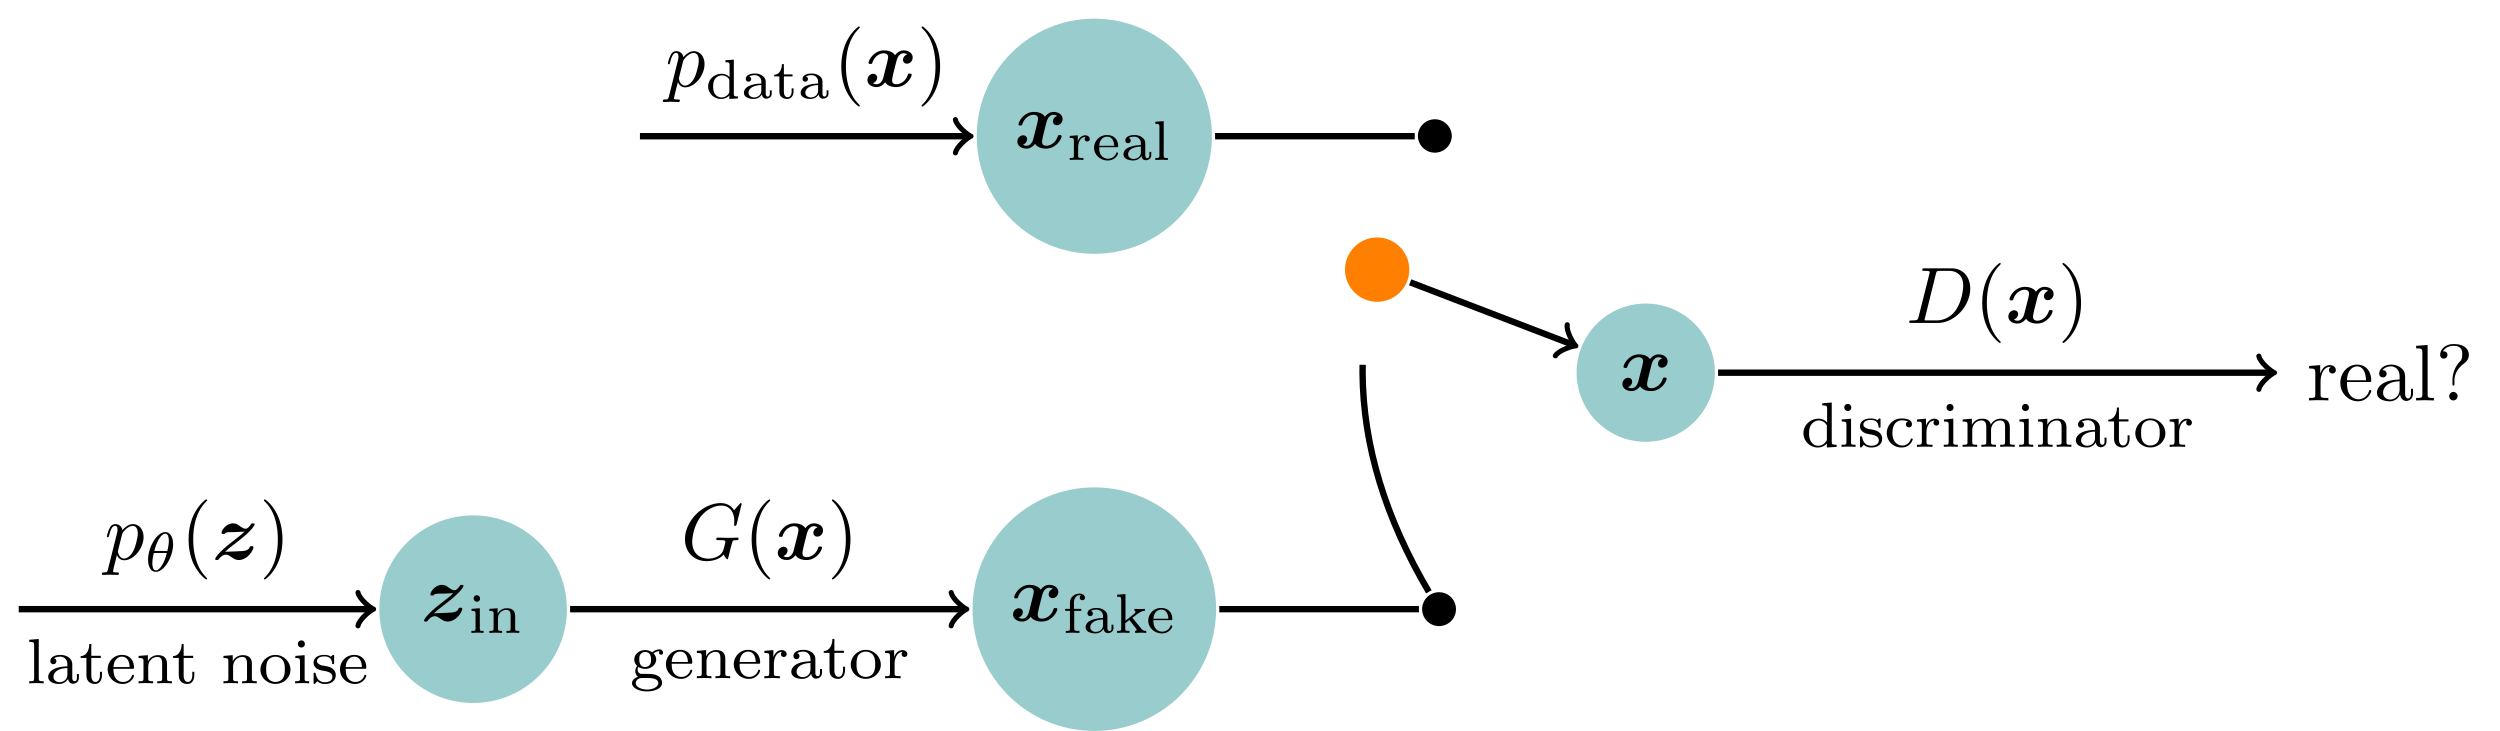 <svg xmlns="http://www.w3.org/2000/svg" xmlns:xlink="http://www.w3.org/1999/xlink" width="415.893" height="121.6" viewBox="0 0 311.92 91.2"><defs><symbol overflow="visible" id="a"><path d="M2.406-3.406h.406c.391-.016.891-.047 1.282-.063-.282.266-.438.422-1.438 1.188C.641-.75.422-.094.422-.062c0 .14.14.14.219.14.171 0 .171-.015.25-.11.359-.5.718-.562.89-.562.266 0 .485.172.64.281.313.22.563.391.938.391 1.11 0 1.844-1.219 1.844-1.594 0-.14-.172-.14-.234-.14-.078 0-.188 0-.219.093-.078.188-.188.438-.86.516-.046.016-2 .094-2.218.094.281-.266.437-.422 1.453-1.188 2.016-1.53 2.234-2.187 2.234-2.218 0-.141-.14-.141-.218-.141-.157 0-.172 0-.235.094-.234.343-.437.578-.672.578-.25 0-.468-.156-.703-.313-.234-.187-.484-.359-.86-.359-.874 0-1.452.875-1.452 1.188 0 .14.172.14.25.14.093 0 .203 0 .218-.125.141-.078.22-.078.516-.11zm0 0"/></symbol><symbol overflow="visible" id="e"><path d="M5.344-4a.744.744 0 00-.532.688c0 .218.157.468.485.468.36 0 .719-.297.719-.781 0-.531-.516-.875-1.125-.875-.579 0-.938.422-1.079.61-.25-.422-.796-.61-1.374-.61C1.188-4.5.516-3.281.516-2.953c0 .14.14.14.234.14.125 0 .188 0 .234-.124.282-.907 1-1.204 1.407-1.204.375 0 .562.172.562.485 0 .203-.14.75-.234 1.11l-.344 1.358c-.14.61-.5.907-.844.907-.047 0-.281 0-.468-.14a.759.759 0 00.53-.688.477.477 0 00-.5-.47c-.343 0-.718.298-.718.782 0 .531.531.875 1.14.875.563 0 .938-.422 1.063-.61.25.423.813.61 1.375.61 1.266 0 1.938-1.219 1.938-1.547 0-.14-.157-.14-.235-.14-.125 0-.187 0-.234.125C5.14-.578 4.422-.281 4-.281c-.375 0-.547-.172-.547-.5 0-.203.125-.735.219-1.11.062-.25.297-1.187.344-1.343.156-.61.5-.907.843-.907.063 0 .282 0 .485.141zm0 0"/></symbol><symbol overflow="visible" id="b"><path d="M1.469-4.297a.413.413 0 00-.407-.406.4.4 0 00-.39.406.4.4 0 00.39.406.394.394 0 00.407-.406zM.406-3v.25c.438 0 .5.047.5.39v1.813c0 .297-.062.297-.515.297V0c.015 0 .5-.031.78-.031.25 0 .5.015.735.031v-.25c-.406 0-.468 0-.468-.297v-2.531zm0 0"/></symbol><symbol overflow="visible" id="c"><path d="M3.594-2.11c0-.609-.297-.968-1.047-.968-.578 0-.938.312-1.14.687v-.687L.374-3v.25c.469 0 .531.047.531.39v1.813c0 .297-.078.297-.531.297V0c.016 0 .5-.031.797-.031.25 0 .734.031.797.031v-.25c-.453 0-.516 0-.516-.297v-1.265c0-.72.578-1.063 1.031-1.063.485 0 .547.375.547.734v1.594c0 .297-.062.297-.515.297V0c.015 0 .5-.031.796-.031.25 0 .735.031.797.031v-.25c-.453 0-.515 0-.515-.297zm0 0"/></symbol><symbol overflow="visible" id="f"><path d="M1.438-2.75h.875V-3h-.907v-.781c0-.64.375-.922.672-.922.063 0 .14 0 .203.031-.094.047-.156.156-.156.281 0 .188.14.313.328.313s.328-.125.328-.313c0-.312-.312-.515-.687-.515-.547 0-1.188.39-1.188 1.125V-3H.312v.25h.594v2.203c0 .297-.062.297-.515.297V0c.03 0 .515-.031.796-.031.297 0 .61.015.907.031v-.25h-.14c-.516 0-.516-.078-.516-.313zm0 0"/></symbol><symbol overflow="visible" id="g"><path d="M3.11-1.875c0-.36 0-.625-.329-.89C2.5-3 2.171-3.11 1.75-3.11c-.656 0-1.125.25-1.125.671 0 .235.156.344.344.344a.32.32 0 00.328-.328.319.319 0 00-.25-.312c.25-.172.656-.172.687-.172.391 0 .829.25.829.844v.203c-.391.015-.844.046-1.36.234-.625.219-.812.61-.812.922 0 .594.718.765 1.218.765.547 0 .875-.312 1.032-.578.015.282.203.547.53.547.017 0 .688 0 .688-.656v-.39h-.234v.374c0 .079 0 .407-.266.407-.25 0-.25-.329-.25-.407zm-.547.89c0 .672-.594.86-.907.86-.36 0-.687-.234-.687-.578 0-.39.328-.922 1.594-.969zm0 0"/></symbol><symbol overflow="visible" id="h"><path d="M2.25-1.89c.86-.657 1.094-.844 1.563-.86V-3c-.141.016-.329.031-.47.031-.28 0-.562-.015-.827-.031v.25c.078.016.125.063.125.125 0 .11-.141.234-.22.297l-1.03.797v-3.313l-1.047.078v.25c.469 0 .515.063.515.391v3.578C.86-.25.797-.25.344-.25V0c.25-.016.515-.031.765-.031.266 0 .516.015.782.031v-.25c-.454 0-.532 0-.532-.297v-.672l.516-.39.75.953c.078.078.156.187.156.281 0 .11-.125.125-.187.125V0c.094 0 .578-.031.781-.031.203 0 .406.015.61.031v-.25c-.25 0-.407-.016-.61-.266zm0 0"/></symbol><symbol overflow="visible" id="i"><path d="M3.063-1.594c.156 0 .203 0 .203-.14 0-.625-.344-1.375-1.391-1.375a1.59 1.59 0 00-1.61 1.578c0 .89.782 1.593 1.704 1.593.937 0 1.297-.75 1.297-.906 0-.015-.016-.094-.125-.094-.094 0-.11.047-.125.11-.22.562-.75.672-1 .672-.329 0-.641-.14-.844-.406-.266-.329-.266-.75-.266-1.032zM.905-1.766c.078-.984.703-1.14.969-1.14.86 0 .89.969.906 1.14zm0 0"/></symbol><symbol overflow="visible" id="y"><path d="M1.39-1.594c0-.578.266-1.281.938-1.281a.325.325 0 00-.125.25c0 .234.188.313.313.313.171 0 .328-.11.328-.313 0-.234-.235-.453-.563-.453-.344 0-.734.219-.937.75v-.75L.344-3v.25c.469 0 .515.047.515.39v1.813C.86-.25.797-.25.344-.25V0c.031 0 .5-.031.797-.031.296 0 .593.015.906.031v-.25h-.14c-.516 0-.516-.078-.516-.313zm0 0"/></symbol><symbol overflow="visible" id="z"><path d="M1.438-4.844L.39-4.766v.25c.468 0 .515.063.515.391v3.578c0 .297-.062.297-.515.297V0c.015 0 .5-.031.78-.031.266 0 .516.015.782.031v-.25c-.453 0-.516 0-.516-.297zm0 0"/></symbol><symbol overflow="visible" id="A"><path d="M2.484-4.766v.25c.47 0 .516.063.516.391v1.453a1.371 1.371 0 00-.969-.406c-.937 0-1.703.703-1.703 1.578 0 .875.734 1.563 1.61 1.563.578 0 .921-.297 1.03-.422v.421L4.048 0v-.25c-.469 0-.516-.047-.516-.39v-4.204zM2.97-.734c-.172.328-.531.609-.985.609-.39 0-.671-.234-.812-.438-.14-.203-.219-.484-.219-.921 0-.172 0-.688.281-1.016.282-.313.625-.375.829-.375.328 0 .64.156.828.406.078.11.078.11.078.25zm0 0"/></symbol><symbol overflow="visible" id="B"><path d="M1.406-2.75h1.078V-3H1.406v-1.281h-.25c0 .625-.281 1.312-.953 1.328v.203h.64v1.875c0 .781.595.938.985.938.469 0 .781-.391.781-.938v-.39h-.234v.374c0 .485-.219.735-.5.735-.469 0-.469-.578-.469-.703zm0 0"/></symbol><symbol overflow="visible" id="j"><path d="M7.578-6.922c0-.031-.016-.11-.11-.11-.03 0-.046.016-.155.126l-.688.765c-.094-.14-.547-.89-1.656-.89C2.734-7.031.5-4.828.5-2.516.5-.922 1.61.22 3.219.22c.437 0 .89-.094 1.25-.235.5-.203.687-.406.86-.609.093.25.359.61.452.61.047 0 .078-.032.078-.032.016-.015.11-.406.157-.61l.187-.765.14-.516c.11-.437.11-.468.688-.468.047 0 .157-.016.157-.203 0-.079-.047-.11-.125-.11-.235 0-.829.031-1.047.031-.313 0-1.094-.03-1.407-.03-.078 0-.203 0-.203.202 0 .11.078.11.297.11.016 0 .297 0 .531.015.266.032.313.063.313.188 0 .094-.11.531-.219.906C5.047-.203 3.766-.094 3.406-.094c-.953 0-2-.562-2-2.094 0-.312.094-1.953 1.14-3.25.548-.671 1.517-1.28 2.5-1.28 1.016 0 1.61.765 1.61 1.921 0 .406-.031.406-.031.516 0 .093.11.093.14.093.126 0 .126-.015.188-.203zm0 0"/></symbol><symbol overflow="visible" id="t"><path d="M.453 1.219c-.078.343-.11.406-.547.406-.11 0-.218 0-.218.188 0 .078.046.125.124.125.266 0 .563-.032.829-.032.343 0 .671.032 1 .032.046 0 .171 0 .171-.204 0-.109-.093-.109-.234-.109-.5 0-.5-.063-.5-.156 0-.125.422-1.75.484-2 .125.297.407.64.922.64 1.157 0 2.407-1.453 2.407-2.921 0-.938-.579-1.594-1.329-1.594-.5 0-.984.36-1.312.75-.094-.547-.531-.75-.89-.75-.47 0-.657.39-.735.562-.188.344-.313.938-.313.969 0 .11.094.11.11.11.11 0 .11-.016.172-.235.172-.703.375-1.188.734-1.188.172 0 .313.079.313.454 0 .234-.032.343-.079.515zm1.75-4.328c.063-.266.344-.547.516-.704.36-.296.64-.374.812-.374.39 0 .64.343.64.937 0 .594-.327 1.734-.515 2.11-.344.702-.812 1.03-1.187 1.03-.656 0-.781-.828-.781-.89 0-.016 0-.031.03-.156zm0 0"/></symbol><symbol overflow="visible" id="H"><path d="M1.578-.781c-.094.39-.11.469-.906.469-.156 0-.266 0-.266.187C.406 0 .484 0 .672 0h3.312c2.063 0 4.032-2.11 4.032-4.281 0-1.407-.844-2.532-2.344-2.532H2.328c-.187 0-.297 0-.297.188 0 .125.078.125.281.125.126 0 .313.016.422.016.172.03.22.046.22.171 0 .032 0 .063-.032.188zm2.156-5.344c.094-.344.11-.375.547-.375h1.063c.968 0 1.797.531 1.797 1.844 0 .484-.188 2.125-1.047 3.218A2.919 2.919 0 013.797-.313H2.453c-.094-.015-.125-.03-.125-.109 0-.031 0-.047.047-.219zm0 0"/></symbol><symbol overflow="visible" id="k"><path d="M3.297 2.39c0-.03 0-.046-.172-.218C1.891.922 1.562-.968 1.562-2.5c0-1.734.375-3.469 1.61-4.703.125-.125.125-.14.125-.172 0-.078-.031-.11-.094-.11-.11 0-1 .688-1.594 1.954C1.11-4.438.984-3.328.984-2.5c0 .781.11 1.984.657 3.125C2.25 1.844 3.094 2.5 3.203 2.5c.063 0 .094-.031.094-.11zm0 0"/></symbol><symbol overflow="visible" id="l"><path d="M2.875-2.5c0-.766-.11-1.969-.656-3.11C1.625-6.827.766-7.483.672-7.483a.107.107 0 00-.11.109c0 .031 0 .047.188.234.984.985 1.547 2.563 1.547 4.641 0 1.719-.36 3.469-1.594 4.719-.14.125-.14.14-.14.172 0 .062.046.109.109.109.094 0 1-.688 1.578-1.953.516-1.094.625-2.203.625-3.047zm0 0"/></symbol><symbol overflow="visible" id="C"><path d="M1.672-3.313v-1.093l-1.39.11v.312c.702 0 .78.062.78.562V-.75c0 .438-.109.438-.78.438V0c.39-.016.859-.031 1.14-.031.39 0 .86 0 1.266.031v-.313h-.22c-.734 0-.75-.109-.75-.468v-1.531c0-.985.423-1.876 1.173-1.876.062 0 .093 0 .109.016-.031 0-.234.125-.234.39 0 .266.218.423.437.423a.421.421 0 00.422-.438c0-.312-.313-.61-.734-.61-.735 0-1.094.673-1.22 1.095zm0 0"/></symbol><symbol overflow="visible" id="D"><path d="M1.11-2.516C1.171-4 2.015-4.25 2.36-4.25c1.015 0 1.124 1.344 1.124 1.734zm0 .22h2.78c.22 0 .25 0 .25-.22 0-.984-.546-1.953-1.78-1.953C1.202-4.469.28-3.437.28-2.187.281-.86 1.328.108 2.47.108 3.688.11 4.14-1 4.14-1.187c0-.094-.079-.125-.141-.125-.078 0-.11.062-.125.14C3.531-.14 2.625-.14 2.531-.14c-.5 0-.89-.296-1.125-.671-.297-.47-.297-1.125-.297-1.485zm0 0"/></symbol><symbol overflow="visible" id="E"><path d="M3.313-.75c.046.39.312.813.78.813.22 0 .829-.141.829-.954v-.562h-.25v.562c0 .579-.25.641-.36.641-.328 0-.375-.453-.375-.5v-1.984c0-.422 0-.813-.359-1.188-.39-.39-.89-.547-1.36-.547-.827 0-1.515.469-1.515 1.125 0 .297.203.469.469.469a.435.435 0 00.453-.453c0-.125-.047-.453-.516-.453.282-.36.766-.469 1.079-.469.5 0 1.062.39 1.062 1.281v.36c-.516.03-1.203.062-1.828.359-.75.344-1 .86-1 1.297 0 .812.969 1.062 1.594 1.062.656 0 1.109-.406 1.296-.859zM3.25-2.39v1c0 .937-.719 1.28-1.172 1.28-.484 0-.89-.343-.89-.843 0-.547.421-1.375 2.062-1.438zm0 0"/></symbol><symbol overflow="visible" id="F"><path d="M1.766-6.922l-1.438.11v.312c.703 0 .781.063.781.563V-.75c0 .438-.109.438-.78.438V0c.327-.016.859-.031 1.109-.031s.734.015 1.109.031v-.313c-.672 0-.781 0-.781-.437zm0 0"/></symbol><symbol overflow="visible" id="G"><path d="M2.344-2.484c0-1.25.969-1.97 1.312-2.22.266-.202.485-.562.485-.984 0-.578-.407-1.343-1.891-1.343-1.078 0-1.688.687-1.688 1.328 0 .344.22.484.454.484.28 0 .453-.203.453-.468 0-.438-.407-.438-.547-.438.297-.531.875-.688 1.297-.688 1.094 0 1.094.688 1.094 1.079 0 .578-.157.765-.344.937-.656.719-.875 1.64-.875 2.25v.438c0 .187 0 .25.125.25s.125-.094.125-.282zm.39 1.953a.534.534 0 00-.515-.531.537.537 0 00-.531.53c0 .298.234.532.53.532a.524.524 0 00.516-.531zm0 0"/></symbol><symbol overflow="visible" id="m"><path d="M1.375-.547C1.125-.578.937-.78.937-1.078c0-.188.047-.266.094-.328.344.187.657.234.844.234.781 0 1.375-.547 1.375-1.172 0-.297-.14-.562-.328-.765.11-.094.375-.266.765-.266-.03.016-.078.063-.078.188 0 .14.11.25.25.25a.25.25 0 00.25-.266.43.43 0 00-.453-.406c-.14 0-.531.046-.89.375a1.585 1.585 0 00-.891-.282c-.781 0-1.36.547-1.36 1.172 0 .375.204.656.376.813a.934.934 0 00.094 1.36c-.422.108-.75.421-.75.78 0 .579.828 1.032 1.874 1.032 1 0 1.875-.407 1.875-1.047 0-.422-.25-.766-.515-.89-.469-.25-.86-.25-1.64-.25zm.5-.86c-.734 0-.734-.765-.734-.937 0-.297.03-.5.156-.656a.717.717 0 01.578-.281c.734 0 .734.765.734.937 0 .297-.03.5-.156.656a.703.703 0 01-.578.282zM2.25-.03c.219 0 1.266 0 1.266.64 0 .422-.61.797-1.407.797-.796 0-1.406-.375-1.406-.797 0-.171.14-.64.781-.64zm0 0"/></symbol><symbol overflow="visible" id="n"><path d="M3.297-1.813c.172 0 .219 0 .219-.187 0-.703-.391-1.547-1.516-1.547-.984 0-1.766.813-1.766 1.797 0 1.031.86 1.828 1.875 1.828 1 0 1.407-.844 1.407-1.031a.12.12 0 00-.125-.11c-.094 0-.11.047-.125.094a1.14 1.14 0 01-1.11.797c-.36 0-.734-.156-.969-.531-.234-.36-.234-.875-.234-1.11zM.953-2.03c.078-1.11.75-1.297 1.047-1.297.938 0 .969 1.125.969 1.297zm0 0"/></symbol><symbol overflow="visible" id="o"><path d="M3.875-2.422c0-.656-.313-1.094-1.14-1.094a1.38 1.38 0 00-1.25.766v-.766l-1.157.094v.266c.547 0 .61.047.61.437v2.094c0 .36-.094.36-.61.36V0c.344-.031.688-.031.906-.031.235 0 .563 0 .907.031v-.266c-.5 0-.61 0-.61-.359v-1.438c0-.843.64-1.234 1.125-1.234s.61.344.61.844v1.828c0 .36-.094.36-.61.36V0c.344-.031.703-.031.906-.031.235 0 .579 0 .922.031v-.266c-.515 0-.609 0-.609-.359zm0 0"/></symbol><symbol overflow="visible" id="p"><path d="M1.469-1.813c0-.609.25-1.468 1.015-1.484-.046.031-.14.094-.14.281 0 .25.203.36.36.36.187 0 .358-.125.358-.36 0-.28-.25-.5-.609-.5-.515 0-.875.391-1.031.844h-.016v-.844l-1.125.094v.266c.547 0 .61.047.61.437v2.094c0 .36-.11.36-.61.36V0c.313-.031.75-.031.938-.031.468 0 .484 0 1 .031v-.266h-.156c-.579 0-.594-.078-.594-.375zm0 0"/></symbol><symbol overflow="visible" id="q"><path d="M3.344-2.375c0-.781-.75-1.172-1.485-1.172-.656 0-1.25.25-1.25.781a.36.36 0 00.375.375c.235 0 .375-.156.375-.375 0-.187-.109-.328-.296-.359.296-.203.734-.203.78-.203.454 0 .891.312.891.969v.234c-.453.031-.984.047-1.546.281-.704.313-.844.766-.844 1.032 0 .687.812.89 1.36.89.577 0 .937-.328 1.124-.64.031.296.235.609.594.609.078 0 .75-.031.75-.766v-.437h-.25v.437c0 .328-.11.453-.281.453-.297 0-.297-.359-.297-.453zm-.61 1.25c0 .781-.64.984-.968.984C1.359-.14 1-.42 1-.812c0-.516.5-1.063 1.734-1.094zm0 0"/></symbol><symbol overflow="visible" id="r"><path d="M1.484-3.172h1.188v-.265H1.484v-1.47h-.25c0 .735-.328 1.485-1.078 1.516v.22h.719V-1c0 .938.719 1.078 1.078 1.078.547 0 .86-.469.86-1.078v-.438h-.25v.422c0 .547-.25.844-.547.844-.532 0-.532-.687-.532-.812zm0 0"/></symbol><symbol overflow="visible" id="s"><path d="M3.984-1.703c0-.984-.828-1.844-1.875-1.844-1.046 0-1.875.86-1.875 1.844 0 1 .86 1.781 1.875 1.781 1.032 0 1.875-.781 1.875-1.781zM2.11-.172c-.421 0-.765-.203-.937-.484-.203-.328-.219-.719-.219-1.11 0-.312 0-.78.235-1.125.218-.28.546-.437.921-.437.422 0 .766.203.938.469.219.343.234.765.234 1.093 0 .36-.015.797-.25 1.141-.203.313-.562.453-.922.453zm0 0"/></symbol><symbol overflow="visible" id="v"><path d="M1.516-5.531l-1.188.093v.266c.547 0 .61.047.61.438v4.109c0 .36-.094.36-.61.36V0c.313-.031.766-.031.906-.031.157 0 .579 0 .891.031v-.266c-.5 0-.61 0-.61-.359zm0 0"/></symbol><symbol overflow="visible" id="w"><path d="M1.547-4.906c0-.235-.172-.453-.438-.453a.437.437 0 00-.437.437.45.45 0 00.437.453.436.436 0 00.438-.437zM.359-3.422v.266c.516 0 .579.047.579.437v2.094c0 .36-.094.36-.61.36V0c.313-.031.766-.031.89-.031.095 0 .579 0 .86.031v-.266c-.531 0-.562-.03-.562-.343v-2.907zm0 0"/></symbol><symbol overflow="visible" id="x"><path d="M2.844-3.344c0-.125 0-.203-.11-.203-.046 0-.062 0-.187.125-.016 0-.094.078-.11.078-.015 0-.03 0-.078-.031-.125-.094-.359-.172-.718-.172-1.11 0-1.36.594-1.36.985 0 .39.297.624.313.656.328.234.5.265 1.047.36.375.077.984.187.984.718 0 .312-.203.687-.938.687C.875-.14.641-.766.548-1.187c-.031-.11-.047-.141-.14-.141-.126 0-.126.062-.126.219v.984c0 .125 0 .203.094.203.063 0 .063 0 .203-.156.047-.047.125-.14.172-.188.36.329.734.344.938.344 1.015 0 1.359-.578 1.359-1.11 0-.374-.219-.937-1.172-1.109a10.121 10.121 0 00-.547-.093c-.25-.063-.625-.235-.625-.547 0-.235.188-.578.938-.578.89 0 .937.656.953.875 0 .062.062.093.11.093.14 0 .14-.062.14-.203zm0 0"/></symbol><symbol overflow="visible" id="I"><path d="M2.625-5.438v.266c.531 0 .61.047.61.438v1.687a1.409 1.409 0 00-1.079-.469c-1 0-1.875.782-1.875 1.797 0 .985.797 1.797 1.797 1.797.469 0 .86-.219 1.125-.5v.5L4.422 0v-.266c-.547 0-.61-.046-.61-.437v-4.828zm.578 4.454c0 .14 0 .171-.125.328a1.146 1.146 0 01-.953.515c-.375 0-.688-.187-.875-.484-.219-.313-.266-.703-.266-1.078 0-.469.079-.797.266-1.063.188-.296.547-.53.953-.53.375 0 .766.202 1 .608zm0 0"/></symbol><symbol overflow="visible" id="J"><path d="M2.938-3.156a.336.336 0 00-.266.344c0 .218.156.374.375.374s.375-.14.375-.39c0-.485-.531-.719-1.281-.719-1.11 0-1.86.875-1.86 1.828C.281-.703 1.11.078 2.11.078c1.125 0 1.407-.937 1.407-1.031 0-.094-.11-.094-.125-.094-.063 0-.094 0-.125.078a1.071 1.071 0 01-1.079.797C1.704-.172.984-.547.984-1.734c0-1.141.594-1.579 1.172-1.579.078 0 .5 0 .781.157zm0 0"/></symbol><symbol overflow="visible" id="K"><path d="M6.219-2.422c0-.64-.282-1.094-1.14-1.094-.735 0-1.11.5-1.235.735-.14-.578-.594-.735-1.11-.735a1.37 1.37 0 00-1.25.766v-.766l-1.156.094v.266c.547 0 .61.047.61.437v2.094c0 .36-.094.36-.61.36V0c.344-.031.688-.031.906-.031.235 0 .563 0 .907.031v-.266c-.5 0-.61 0-.61-.359v-1.438c0-.843.64-1.234 1.14-1.234.517 0 .61.406.61.844v1.828c0 .36-.11.36-.61.36V0c.345-.031.688-.031.907-.031.235 0 .563 0 .906.031v-.266c-.515 0-.609 0-.609-.359v-1.438c0-.843.64-1.234 1.14-1.234.516 0 .61.406.61.844v1.828c0 .36-.11.36-.61.36V0c.344-.031.688-.031.907-.031.234 0 .562 0 .906.031v-.266c-.516 0-.61 0-.61-.359zm0 0"/></symbol><symbol overflow="visible" id="u"><path d="M3.563-3.39c0-.735-.282-1.516-.97-1.516-1.046 0-2.155 1.875-2.155 3.468 0 .829.328 1.5.968 1.5 1.047 0 2.157-1.89 2.157-3.453zm-2.344.843c.36-1.5.968-2.156 1.375-2.156.437 0 .437.766.437.89 0 .282-.047.688-.187 1.266zm1.562.25c-.203.766-.36 1.14-.578 1.485-.203.359-.484.687-.797.687-.375 0-.437-.531-.437-.906 0-.453.125-1 .187-1.266zm0 0"/></symbol><clipPath id="d"><path d="M121 60h31v31.2h-31zm0 0"/></clipPath></defs><path d="M70.73 76.004c0-6.461-5.238-11.7-11.703-11.7-6.46 0-11.699 5.239-11.699 11.7 0 6.465 5.238 11.703 11.7 11.703 6.464 0 11.702-5.238 11.702-11.703zm0 0" fill="#9cc"/><use xlink:href="#a" x="52.477" y="77.472"/><use xlink:href="#b" x="58.427" y="78.966"/><use xlink:href="#c" x="60.682" y="78.966"/><g clip-path="url(#d)"><path d="M151.73 76.004c0-8.39-6.804-15.195-15.195-15.195-8.39 0-15.195 6.804-15.195 15.195 0 8.394 6.805 15.195 15.195 15.195s15.195-6.8 15.195-15.195zm0 0" fill="#9cc"/></g><use xlink:href="#e" x="126.025" y="77.472"/><use xlink:href="#f" x="132.59" y="78.966"/><use xlink:href="#g" x="135.06" y="78.966"/><use xlink:href="#h" x="139.032" y="78.966"/><use xlink:href="#i" x="143.001" y="78.966"/><path d="M71.129 76.004h49.105" fill="none" stroke-width=".797" stroke="#000" stroke-miterlimit="10"/><path d="M118.68 73.934c.129.777 1.554 1.941 1.941 2.07-.387.129-1.812 1.297-1.941 2.074" fill="none" stroke-width=".638" stroke-linecap="round" stroke-linejoin="round" stroke="#000" stroke-miterlimit="10"/><use xlink:href="#j" x="84.96" y="69.796"/><use xlink:href="#k" x="92.794" y="69.796"/><use xlink:href="#e" x="96.668" y="69.796"/><use xlink:href="#l" x="103.234" y="69.796"/><use xlink:href="#m" x="78.62" y="84.627"/><use xlink:href="#n" x="82.854" y="84.627"/><use xlink:href="#o" x="86.618" y="84.627"/><use xlink:href="#n" x="91.323" y="84.627"/><use xlink:href="#p" x="95.086" y="84.627"/><use xlink:href="#q" x="98.387" y="84.627"/><use xlink:href="#r" x="102.621" y="84.627"/><use xlink:href="#s" x="105.914" y="84.627"/><use xlink:href="#p" x="110.149" y="84.627"/><path d="M46.223 76.004H2.336" fill="none" stroke-width=".797" stroke="#000" stroke-miterlimit="10"/><path d="M44.668 73.934c.129.777 1.555 1.941 1.941 2.07-.386.129-1.812 1.297-1.941 2.074" fill="none" stroke-width=".638" stroke-linecap="round" stroke-linejoin="round" stroke="#000" stroke-miterlimit="10"/><use xlink:href="#t" x="13.023" y="69.796"/><use xlink:href="#u" x="18.036" y="71.29"/><use xlink:href="#k" x="22.543" y="69.796"/><use xlink:href="#a" x="26.418" y="69.796"/><use xlink:href="#l" x="32.367" y="69.796"/><use xlink:href="#v" x="3.321" y="85.259"/><use xlink:href="#q" x="5.673" y="85.259"/><use xlink:href="#r" x="9.908" y="85.259"/><use xlink:href="#n" x="13.201" y="85.259"/><use xlink:href="#o" x="16.964" y="85.259"/><use xlink:href="#r" x="21.43" y="85.259"/><use xlink:href="#o" x="27.553" y="85.259"/><use xlink:href="#s" x="32.257" y="85.259"/><use xlink:href="#w" x="36.492" y="85.259"/><use xlink:href="#x" x="38.844" y="85.259"/><use xlink:href="#n" x="42.184" y="85.259"/><path d="M151.203 16.996c0-8.101-6.566-14.668-14.668-14.668-8.101 0-14.668 6.567-14.668 14.668 0 8.102 6.567 14.672 14.668 14.672 8.102 0 14.668-6.57 14.668-14.672zm0 0" fill="#9cc"/><use xlink:href="#e" x="126.561" y="18.465"/><use xlink:href="#y" x="133.127" y="19.96"/><use xlink:href="#i" x="136.24" y="19.96"/><use xlink:href="#g" x="139.782" y="19.96"/><use xlink:href="#z" x="143.754" y="19.96"/><path d="M120.762 16.996H79.844" fill="none" stroke-width=".797" stroke="#000" stroke-miterlimit="10"/><path d="M119.207 14.926c.129.777 1.555 1.941 1.941 2.07-.386.133-1.812 1.297-1.941 2.074" fill="none" stroke-width=".638" stroke-linecap="round" stroke-linejoin="round" stroke="#000" stroke-miterlimit="10"/><use xlink:href="#t" x="83.014" y="10.789"/><use xlink:href="#A" x="88.026" y="12.283"/><use xlink:href="#g" x="92.427" y="12.283"/><use xlink:href="#B" x="96.398" y="12.283"/><use xlink:href="#g" x="99.511" y="12.283"/><use xlink:href="#k" x="103.98" y="10.789"/><use xlink:href="#e" x="107.854" y="10.789"/><use xlink:href="#l" x="114.42" y="10.789"/><path d="M213.96 46.5a8.625 8.625 0 10-17.25 0 8.622 8.622 0 008.626 8.625 8.625 8.625 0 008.625-8.625zm0 0" fill="#9cc"/><use xlink:href="#e" x="202.05" y="48.716"/><use xlink:href="#C" x="287.814" y="49.961"/><use xlink:href="#D" x="291.716" y="49.961"/><use xlink:href="#E" x="296.144" y="49.961"/><use xlink:href="#F" x="301.125" y="49.961"/><use xlink:href="#G" x="303.893" y="49.961"/><path d="M214.36 46.5h69.03" fill="none" stroke-width=".797" stroke="#000" stroke-miterlimit="10"/><path d="M281.836 44.43c.129.777 1.555 1.941 1.941 2.07-.386.133-1.812 1.297-1.941 2.074" fill="none" stroke-width=".638" stroke-linecap="round" stroke-linejoin="round" stroke="#000" stroke-miterlimit="10"/><use xlink:href="#H" x="237.806" y="40.292"/><use xlink:href="#k" x="246.331" y="40.292"/><use xlink:href="#e" x="250.205" y="40.292"/><use xlink:href="#l" x="256.771" y="40.292"/><use xlink:href="#I" x="224.731" y="55.756"/><use xlink:href="#w" x="229.436" y="55.756"/><use xlink:href="#x" x="231.788" y="55.756"/><use xlink:href="#J" x="235.128" y="55.756"/><use xlink:href="#p" x="238.892" y="55.756"/><use xlink:href="#w" x="242.192" y="55.756"/><use xlink:href="#K" x="244.544" y="55.756"/><use xlink:href="#w" x="251.601" y="55.756"/><use xlink:href="#o" x="253.953" y="55.756"/><use xlink:href="#q" x="258.657" y="55.756"/><use xlink:href="#r" x="262.892" y="55.756"/><use xlink:href="#s" x="266.185" y="55.756"/><use xlink:href="#p" x="270.42" y="55.756"/><path d="M181.66 76.004a2.115 2.115 0 00-2.113-2.113 2.112 2.112 0 102.113 2.113zm0 0M181.137 16.996c0-1.164-.95-2.113-2.114-2.113-1.168 0-2.117.949-2.117 2.113a2.116 2.116 0 004.23 0zm0 0"/><path d="M178.273 73.84c-10.863-18.434-11.02-36.031-.488-54.656" fill="none" stroke-width=".797" stroke="#000" stroke-dasharray="29.888,29.888" stroke-miterlimit="10"/><path d="M175.836 33.64a4.01 4.01 0 10-8.02.003 4.01 4.01 0 008.02-.002zm0 0" fill="#ff8000"/><path d="M152.129 76.004h24.906m-25.433-59.008h24.91m-.57 18.227l20.308 7.793" fill="none" stroke-width=".797" stroke="#000" stroke-miterlimit="10"/><path d="M195.543 40.523c-.156.774.754 2.372 1.07 2.633-.41-.02-2.156.559-2.554 1.239" fill="none" stroke-width=".638" stroke-linecap="round" stroke-linejoin="round" stroke="#000" stroke-miterlimit="10"/></svg>